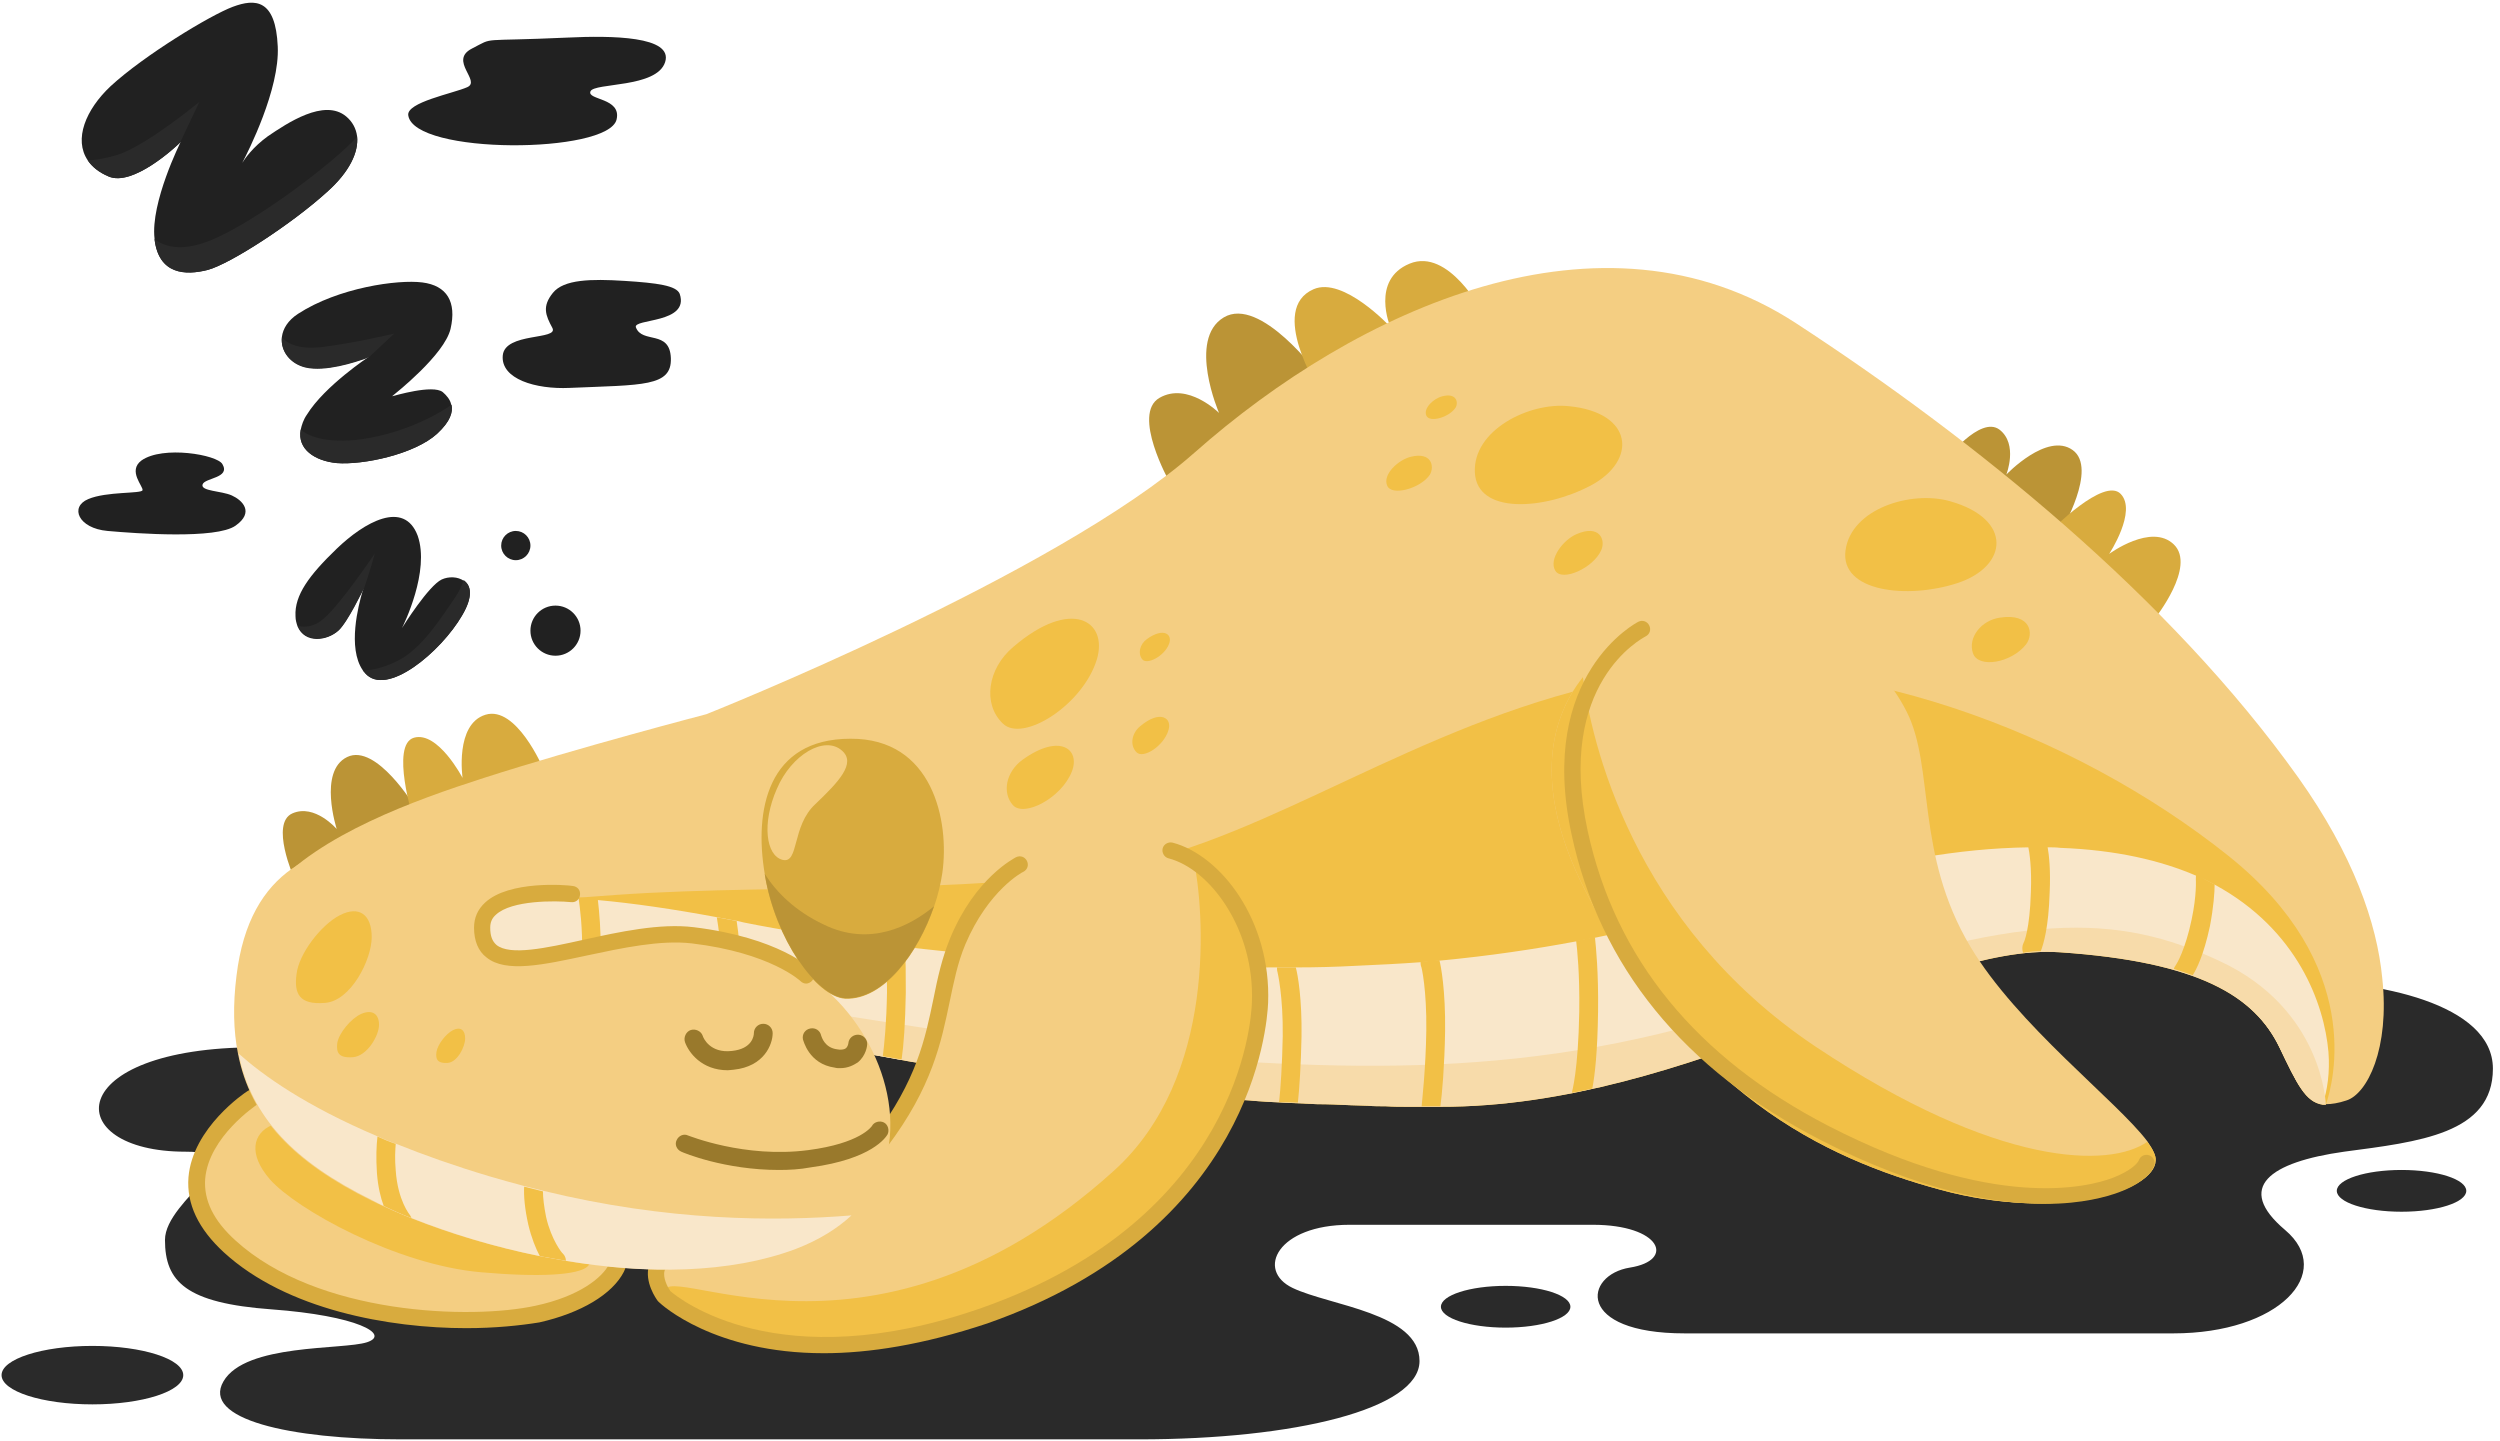 <svg width="347" height="200" viewBox="0 0 347 200" fill="none" xmlns="http://www.w3.org/2000/svg">
<g clip-path="url(#clip0_196_5674)">
<path d="M22.899 172.101C22.899 177.899 25.797 180.87 37.681 181.739C49.565 182.609 54.275 185.217 50.942 186.304C47.609 187.391 34.058 186.449 31.015 191.739C27.971 196.957 40.145 199.783 55.652 199.783C71.159 199.783 136.522 199.783 158.116 199.783C179.71 199.783 197.029 195.58 197.029 188.913C197.029 182.246 184.565 181.232 179.42 178.768C174.275 176.304 177.319 170 187.319 170C197.319 170 211.667 170 221.087 170C230.507 170 232.609 174.928 226.232 175.942C219.855 176.957 218.623 185.073 233.841 185.073C249.058 185.073 287.029 185.073 301.667 185.073C316.304 185.073 324.203 176.667 317.174 170.725C310.145 164.783 315.073 161.304 325.362 159.855C335.725 158.478 346.015 157.391 346.015 148.333C346.015 139.275 329.928 136.087 318.044 136.087C306.159 136.087 301.015 133.261 301.015 129.42C301.015 125.58 295.217 122.754 277.029 122.754C258.841 122.754 169.71 122.754 125.87 122.754C82.029 122.754 85.145 122.754 76.377 122.754C67.609 122.754 62.826 130.435 69.058 133.478C75.362 136.522 82.464 133.261 84.058 138.841C85.652 144.42 82.029 145.362 69.275 145.362C56.522 145.362 44.783 145.362 35.652 145.362C8.478 145.362 8.261 159.855 25.725 159.855C36.304 159.855 22.899 166.377 22.899 172.101Z" fill="#2A2A2A"/>
<path d="M12.826 194.927C19.79 194.927 25.435 193.111 25.435 190.869C25.435 188.628 19.79 186.812 12.826 186.812C5.862 186.812 0.217 188.628 0.217 190.869C0.217 193.111 5.862 194.927 12.826 194.927Z" fill="#2A2A2A"/>
<path d="M208.986 184.275C213.948 184.275 217.971 182.978 217.971 181.377C217.971 179.776 213.948 178.478 208.986 178.478C204.023 178.478 200 179.776 200 181.377C200 182.978 204.023 184.275 208.986 184.275Z" fill="#2A2A2A"/>
<path d="M333.333 168.188C338.296 168.188 342.319 166.891 342.319 165.29C342.319 163.689 338.296 162.391 333.333 162.391C328.371 162.391 324.348 163.689 324.348 165.29C324.348 166.891 328.371 168.188 333.333 168.188Z" fill="#2A2A2A"/>
<path d="M162.318 66.884C162.318 66.884 157.029 57.464 160.942 55.218C164.855 52.971 169.203 57.319 169.203 57.319C169.203 57.319 164.782 47.102 169.855 44.058C174.927 41.015 183.043 52.029 183.043 52.029L162.318 66.884Z" fill="#BB9436"/>
<path d="M183.043 54.058C183.043 54.058 176.014 42.899 182.319 40.145C186.449 38.334 192.971 45.362 192.971 45.362C192.971 45.362 190.217 38.841 195.652 36.594C201.087 34.348 205.797 43.406 205.797 43.406L183.043 54.058Z" fill="#D8AB3E"/>
<path d="M40.797 121.812C40.797 121.812 37.464 114.276 40.58 112.899C43.696 111.522 46.739 115.073 46.739 115.073C46.739 115.073 44.13 107.029 48.188 105.073C52.246 103.116 57.609 112.029 57.609 112.029L40.797 121.812Z" fill="#BB9436"/>
<path d="M57.391 113.768C57.391 113.768 54.131 103.334 57.464 102.392C60.797 101.45 64.203 107.971 64.203 107.971C64.203 107.971 63.116 100.507 67.391 99.203C71.667 97.899 75.362 106.594 75.362 106.594L57.391 113.768Z" fill="#D8AB3E"/>
<path d="M270 63.913C270 63.913 274.855 57.609 277.536 59.638C280.144 61.667 278.478 65.87 278.478 65.87C278.478 65.87 284.13 59.928 287.681 62.464C291.231 65 286.086 73.696 286.086 73.696L270 63.913Z" fill="#BB9436"/>
<path d="M284.637 73.696C284.637 73.696 292.029 66.159 294.347 68.551C296.666 70.942 292.753 76.884 292.753 76.884C292.753 76.884 298.623 72.536 301.739 75.58C304.855 78.623 299.13 85.797 299.13 85.797L284.637 73.696Z" fill="#D8AB3E"/>
<path d="M325.652 152.754C324.565 153.116 323.623 153.261 322.826 153.261C322.681 153.261 322.536 153.261 322.391 153.261C320 152.899 318.84 150.435 316.377 145.29C312.971 138.261 305.29 133.406 285.869 132.102C266.449 130.797 234.782 153.623 199.855 153.551C198.985 153.551 198.188 153.551 197.319 153.551C196.666 153.551 196.087 153.551 195.435 153.551C194.42 153.551 193.406 153.551 192.319 153.478C191.522 153.478 190.652 153.406 189.855 153.406C189.058 153.406 188.261 153.333 187.464 153.333H187.536C185.942 153.261 184.348 153.189 182.826 153.189C181.232 153.116 179.71 153.044 178.116 152.971C176.594 152.899 175.072 152.826 173.551 152.681C172.826 152.609 172.101 152.609 171.377 152.536C168.768 152.391 166.159 152.174 163.695 151.957C163.116 151.884 162.464 151.884 161.884 151.812C161.087 151.739 160.217 151.667 159.42 151.594C158.623 151.522 157.826 151.449 157.029 151.377C154.275 151.087 151.522 150.797 148.913 150.507C148.551 150.435 148.188 150.435 147.826 150.362C144.855 150 142.101 149.638 139.42 149.275C138.84 149.203 138.261 149.131 137.681 149.058C135.652 148.768 133.623 148.478 131.739 148.189C131.449 148.116 131.159 148.116 130.869 148.044C129.71 147.826 128.551 147.681 127.464 147.464C127.029 147.391 126.594 147.319 126.159 147.247C125.797 147.174 125.435 147.102 125 147.029C112.971 144.928 105.942 143.116 105.942 143.116C105.942 143.116 81.666 139.855 66.377 140.725C55.58 141.377 44.638 143.406 38.55 141.015C37.898 140.725 37.246 140.362 36.666 140C36.594 139.928 36.449 139.855 36.377 139.783C34.42 138.189 33.406 135.58 33.913 131.522C34.275 128.478 35.652 125.797 37.753 123.406C44.275 115.87 57.464 111.087 67.174 107.971C80 103.841 98.043 99.131 98.043 99.131C98.043 99.131 146.522 79.855 165.797 62.826C188.333 42.899 222.246 27.247 249.275 44.855C274.058 61.015 301.159 82.899 318.985 107.899C326.666 118.696 329.927 128.189 330.652 135.725C331.739 145.58 328.55 151.884 325.652 152.754Z" fill="#F4CE82"/>
<path d="M322.826 153.333C322.681 153.333 322.536 153.333 322.391 153.333C320 152.971 318.841 150.507 316.377 145.362C312.971 138.333 305.29 133.478 285.87 132.174C266.449 130.87 234.783 153.696 199.855 153.623C198.985 153.623 198.188 153.623 197.319 153.623C196.667 153.623 196.087 153.623 195.435 153.623C194.42 153.623 193.406 153.623 192.319 153.551C191.522 153.551 190.652 153.551 189.855 153.478C189.058 153.478 188.261 153.406 187.464 153.406H187.536C185.942 153.333 184.348 153.261 182.826 153.261C181.232 153.189 179.71 153.116 178.116 153.044C176.594 152.971 175.072 152.899 173.551 152.754C172.826 152.681 172.101 152.681 171.377 152.609C168.768 152.464 166.159 152.246 163.696 152.029C163.116 151.957 162.464 151.957 161.884 151.884C161.087 151.812 160.217 151.739 159.42 151.667C158.623 151.594 157.826 151.522 157.029 151.449C154.275 151.16 151.522 150.87 148.985 150.58C148.623 150.507 148.261 150.507 147.898 150.435C144.927 150.073 142.174 149.71 139.493 149.348C138.913 149.275 138.333 149.203 137.754 149.131C135.725 148.841 133.696 148.551 131.812 148.261C131.522 148.189 131.232 148.189 130.942 148.116C129.783 147.899 128.623 147.754 127.464 147.536C127.029 147.464 126.594 147.391 126.159 147.319C125.797 147.246 125.362 147.174 125 147.102C112.971 145 105.942 143.189 105.942 143.189C105.942 143.189 81.667 139.928 66.377 140.797C54.348 141.522 42.101 143.986 36.739 140.073C36.667 140 36.522 139.928 36.449 139.855C36.667 139.131 36.956 138.333 37.391 137.609C42.319 128.478 61.884 125.87 85.652 124.203C109.42 122.536 139.493 124.565 159.71 119.275C179.927 114.058 200.797 98.406 228.188 93.841C255.58 89.275 288.043 101.812 309.275 118.768C328.261 133.913 323.913 150.218 322.826 153.333Z" fill="#F2C046"/>
<path d="M322.391 153.261C320 152.899 318.84 150.435 316.376 145.29C314.347 141.16 310.869 137.754 304.348 135.363C303.55 135.073 302.681 134.783 301.739 134.493C297.608 133.261 292.391 132.464 285.869 132.029C285 131.957 284.203 131.957 283.333 131.957C282.536 131.957 281.666 132.029 280.869 132.174C265.724 133.841 244.71 145.725 221.159 151.015C220.217 151.232 219.275 151.449 218.333 151.594C212.391 152.754 206.304 153.478 200.072 153.478H199.855C198.985 153.478 198.188 153.478 197.318 153.478C196.666 153.478 196.087 153.478 195.434 153.478C194.42 153.478 193.405 153.478 192.318 153.406C191.521 153.406 190.652 153.406 189.855 153.334C189.058 153.334 188.261 153.261 187.463 153.261H187.536C185.942 153.189 184.347 153.116 182.826 153.116C181.956 153.044 181.087 153.044 180.145 152.971C179.492 152.971 178.768 152.899 178.116 152.899C177.898 152.899 177.753 152.899 177.536 152.899C176.232 152.826 174.855 152.754 173.55 152.681C172.826 152.609 172.101 152.609 171.376 152.536C168.768 152.392 166.159 152.174 163.695 151.957C163.116 151.884 162.463 151.884 161.884 151.812C161.087 151.739 160.217 151.667 159.42 151.594C158.623 151.522 157.826 151.449 157.029 151.377C154.275 151.087 151.521 150.797 148.985 150.507C148.623 150.435 148.261 150.435 147.898 150.363C144.927 150 142.174 149.638 139.492 149.276C138.913 149.203 138.333 149.131 137.753 149.058C135.724 148.768 133.695 148.478 131.811 148.189C131.521 148.116 131.232 148.116 130.942 148.044C129.782 147.826 128.623 147.681 127.463 147.464C127.029 147.392 126.594 147.319 126.159 147.247C125.869 147.174 125.507 147.102 125.217 147.102C125.145 147.102 125.072 147.102 125 147.102C124.203 146.957 123.405 146.812 122.608 146.667C112.029 144.783 105.942 143.189 105.942 143.189C105.942 143.189 104.637 143.044 102.391 142.754C101.594 142.681 100.724 142.536 99.782 142.464C95.434 141.957 89.347 141.377 82.971 141.015C82.101 140.942 81.231 140.942 80.362 140.87C75.507 140.652 70.579 140.58 66.376 140.797C54.347 141.522 42.101 143.986 36.739 140.073C37.319 138.116 38.768 136.015 41.811 134.058C49.275 129.276 57.246 123.116 80.29 124.71C81.159 124.783 82.029 124.855 82.971 124.928C87.826 125.363 93.333 126.16 99.565 127.319C100.434 127.464 101.376 127.681 102.318 127.826C102.608 127.899 102.898 127.971 103.261 128.044C108.261 129.058 115.072 130.145 123.043 131.16C123.913 131.232 124.782 131.377 125.652 131.449C140.217 133.116 158.478 134.42 177.318 134.276C178.188 134.276 179.058 134.276 179.927 134.276C182.681 134.276 185.434 134.203 188.116 134.058C191.304 133.913 194.347 133.768 197.246 133.551C198.116 133.478 198.985 133.406 199.855 133.334C206.739 132.681 213.043 131.739 218.84 130.652C219.71 130.507 220.579 130.29 221.449 130.145C245.29 125.29 261.087 117.899 281.666 117.609C282.536 117.609 283.405 117.609 284.348 117.609C284.855 117.609 285.434 117.609 285.942 117.681C293.695 117.971 299.927 119.42 304.927 121.594C305.797 121.957 306.666 122.392 307.463 122.826C318.913 129.058 322.608 139.348 323.188 146.015C323.405 148.841 323.043 151.305 322.391 153.261Z" fill="#F9E7CA"/>
<path d="M217.753 56.377C212.246 55.797 204.42 59.71 204.71 65.58C205 71.45 214.348 70.797 220.797 67.392C227.319 63.913 226.739 57.247 217.753 56.377Z" fill="#F2C046"/>
<path d="M218.84 74.131C216.956 74.928 214.927 77.609 215.869 79.203C216.811 80.797 221.159 78.841 222.246 76.377C222.898 74.928 222.029 72.754 218.84 74.131Z" fill="#F2C046"/>
<path d="M200.217 55C198.985 55.29 197.536 56.667 197.971 57.681C198.406 58.696 201.087 57.971 202.029 56.594C202.464 55.87 202.174 54.493 200.217 55Z" fill="#F2C046"/>
<path d="M195.797 63.406C194.058 63.841 191.884 65.87 192.536 67.391C193.116 68.913 197.174 67.826 198.478 65.87C199.13 64.71 198.695 62.681 195.797 63.406Z" fill="#F2C046"/>
<path d="M270.652 69.566C265.29 68.044 256.956 70.58 256.159 76.377C255.362 82.174 264.782 83.189 271.666 80.942C278.768 78.624 279.42 72.029 270.652 69.566Z" fill="#F2C046"/>
<path d="M277.609 85.725C275 86.087 273.116 88.479 273.841 90.653C274.565 92.826 279.203 92.029 281.232 89.421C282.319 87.971 281.884 85.073 277.609 85.725Z" fill="#F2C046"/>
<path d="M140.652 89.783C137.029 92.826 136.377 97.754 139.203 100.435C141.956 103.116 150.29 97.899 152.246 91.522C153.84 86.16 148.695 82.899 140.652 89.783Z" fill="#F2C046"/>
<path d="M158.26 100.797C157.028 101.812 156.811 103.478 157.753 104.421C158.695 105.363 161.521 103.551 162.173 101.377C162.753 99.638 161.014 98.478 158.26 100.797Z" fill="#F2C046"/>
<path d="M159.203 88.696C158.188 89.421 157.898 90.725 158.55 91.522C159.203 92.319 161.594 91.087 162.246 89.421C162.826 88.044 161.521 87.029 159.203 88.696Z" fill="#F2C046"/>
<path d="M141.956 105.435C139.637 107.102 139.058 110 140.579 111.739C142.101 113.479 147.319 110.797 148.768 107.102C150 103.986 147.101 101.739 141.956 105.435Z" fill="#F2C046"/>
<path d="M322.826 153.334C322.681 153.334 322.536 153.334 322.391 153.334C320 152.971 318.84 150.508 316.376 145.363C312.971 138.334 305.289 133.479 285.869 132.174C266.449 130.87 234.782 153.696 199.855 153.623C198.985 153.623 198.188 153.623 197.318 153.623C196.666 153.623 196.087 153.623 195.434 153.623C194.42 153.623 193.405 153.623 192.318 153.551C191.521 153.551 190.652 153.551 189.855 153.479C189.058 153.479 188.26 153.406 187.463 153.406H187.536C185.942 153.334 184.347 153.261 182.826 153.261C181.231 153.189 179.71 153.116 178.116 153.044C176.594 152.971 175.072 152.899 173.55 152.754C172.826 152.681 172.101 152.681 171.376 152.609C168.768 152.464 166.159 152.247 163.695 152.029C163.116 151.957 162.463 151.957 161.884 151.884C161.087 151.812 160.217 151.739 159.42 151.667C158.623 151.594 157.826 151.522 157.029 151.45C154.275 151.16 151.521 150.87 148.985 150.58C148.623 150.508 148.26 150.508 147.898 150.435C144.927 150.073 142.173 149.71 139.492 149.348C138.913 149.276 138.333 149.203 137.753 149.131C135.724 148.841 133.695 148.551 131.811 148.261C131.521 148.189 131.231 148.189 130.942 148.116C129.782 147.899 128.623 147.754 127.463 147.537C127.029 147.464 126.594 147.392 126.159 147.319C125.797 147.247 125.362 147.174 125 147.102C112.971 145 105.942 143.189 105.942 143.189C105.942 143.189 81.666 139.928 66.376 140.797C55.579 141.45 44.637 143.479 38.55 141.087C43.695 138.841 55.652 136.16 72.246 135.797C92.028 135.363 125.724 143.623 157.246 146.232C188.768 148.841 215.507 149.928 247.898 138.189C280.289 126.45 293.768 126.667 308.115 133.406C322.463 140.073 322.826 153.334 322.826 153.334Z" fill="#F7DBAA"/>
<path d="M153.551 173.986C130.072 192.464 94.203 187.246 92.246 179.855C90.579 173.478 93.695 175.362 108.188 168.116C110.579 166.957 113.188 165.507 116.159 163.768C137.464 151.377 125.072 127.681 142.029 120.29C152.246 115.797 160.217 115.725 165.724 119.131C169.348 121.377 171.884 125.145 173.406 130.29C176.449 141.232 177.029 155.507 153.551 173.986Z" fill="#F4CE82"/>
<path d="M153.55 173.986C130.072 192.464 94.203 187.247 92.246 179.855C90.579 173.478 119.855 193.913 154.565 162.536C168.985 149.565 167.174 126.377 165.652 119.131C169.275 121.377 171.811 125.145 173.333 130.29C176.449 141.232 177.029 155.507 153.55 173.986Z" fill="#F2C046"/>
<path d="M114.348 187.826C99.13 187.826 91.811 181.087 91.449 180.725C91.377 180.652 91.377 180.652 91.304 180.58C91.087 180.29 89.42 177.971 90.072 175.652C90.29 174.783 91.014 173.623 92.826 172.971C93.333 172.754 94.203 172.536 95.362 172.246C100.869 170.87 113.84 167.681 121.304 157.826C127.246 149.928 128.406 144.203 129.565 138.623C130.145 135.725 130.724 133.043 131.884 130.217C135.362 121.812 140.797 119.13 141.014 118.986C141.594 118.696 142.246 118.913 142.536 119.493C142.826 120.072 142.609 120.725 142.029 121.014C141.956 121.014 137.174 123.551 133.985 131.087C132.898 133.696 132.391 136.304 131.811 139.058C130.652 144.565 129.42 150.87 123.116 159.203C115.145 169.783 101.666 173.043 95.942 174.493C94.855 174.783 94.058 174.928 93.623 175.145C92.464 175.58 92.319 176.159 92.246 176.377C91.956 177.319 92.681 178.696 93.043 179.203C94.13 180.145 107.971 191.449 136.304 181.522C171.666 169.058 173.695 142.101 173.768 139.058C174.13 129.058 168.043 120.652 162.174 119.13C161.594 118.986 161.232 118.333 161.377 117.754C161.522 117.174 162.174 116.812 162.753 116.957C169.42 118.696 176.449 127.754 176.014 139.203C175.869 142.391 173.84 170.797 137.029 183.696C128.116 186.667 120.58 187.826 114.348 187.826Z" fill="#D8AB3E"/>
<path d="M40.724 150.507C32.898 151.377 22.681 160.725 29.855 171.16C37.029 181.594 60.942 184.203 70.725 183.116C80.507 182.029 84.203 179.42 85.725 174.638C87.246 169.855 77.536 170.58 65.072 160.29C54.855 151.812 47.826 149.71 40.724 150.507Z" fill="#F4CE82"/>
<path d="M37.464 163.696C41.087 167.826 55 175.58 66.811 176.594C83.261 178.044 87.319 175.145 73.478 170.507C59.638 165.87 55.797 164.203 49.058 158.986C40.435 152.319 31.304 156.594 37.464 163.696Z" fill="#F2C046"/>
<path d="M64.71 184.348C54.058 184.348 39.782 181.812 31.087 173.841C27.536 170.58 25.869 167.101 26.159 163.406C26.739 156.522 33.985 151.667 34.348 151.449C34.855 151.087 35.58 151.232 35.942 151.739C36.304 152.246 36.159 152.971 35.652 153.333C35.58 153.406 28.985 157.754 28.478 163.623C28.261 166.594 29.637 169.42 32.681 172.174C44.058 182.536 65.435 183.188 74.348 181.232C80.435 179.928 83.623 177.319 84.565 175.435C85 174.565 85.072 173.768 84.71 173.044C83.695 170.797 79.855 170.217 78.478 170.145C77.826 170.145 77.391 169.565 77.391 168.986C77.391 168.333 77.898 167.826 78.55 167.899C78.84 167.899 85 168.188 86.811 172.174C87.391 173.551 87.319 175 86.594 176.522C85 179.638 80.652 182.246 74.855 183.551C72.174 183.986 68.695 184.348 64.71 184.348Z" fill="#D8AB3E"/>
<path d="M284.492 123.913C284.348 128.768 283.623 131.087 283.261 132.029C282.463 132.029 281.594 132.102 280.797 132.247C280.652 131.812 280.652 131.304 280.869 130.87C280.942 130.797 281.739 128.986 281.884 123.841C282.029 120.435 281.666 118.189 281.521 117.536C282.391 117.536 283.261 117.536 284.203 117.536C284.42 118.696 284.637 120.87 284.492 123.913Z" fill="#F2C046"/>
<path d="M307.391 122.754C307.391 123.841 307.246 125.87 306.739 128.551C305.869 132.609 304.855 134.565 304.347 135.362C303.55 135.073 302.681 134.783 301.739 134.493C301.739 134.348 301.884 134.131 302.029 133.913C302.101 133.841 303.333 131.812 304.203 127.609C304.927 124.203 304.782 122.102 304.782 122.029C304.782 121.812 304.782 121.594 304.855 121.377C305.724 121.884 306.594 122.319 307.391 122.754Z" fill="#F2C046"/>
<path d="M200.58 143.116C200.507 147.971 200.145 152.029 199.927 153.551H199.855C198.985 153.551 198.188 153.551 197.319 153.551C197.391 152.754 197.898 148.261 197.971 143.044C198.043 137.464 197.319 134.131 197.246 134.131C197.174 133.913 197.174 133.696 197.174 133.479C198.043 133.406 198.913 133.334 199.783 133.261C200 133.986 200.652 137.537 200.58 143.116Z" fill="#F2C046"/>
<path d="M221.811 140.435C221.739 145.942 221.376 149.203 221.014 151.087C220.072 151.305 219.13 151.522 218.188 151.667V151.594C218.188 151.522 219.058 148.696 219.202 140.435C219.275 135.145 218.913 131.739 218.768 130.58C219.637 130.435 220.507 130.218 221.376 130.073C221.521 131.45 221.884 135 221.811 140.435Z" fill="#F2C046"/>
<path d="M180.652 143.841C180.579 147.681 180.362 151.087 180.145 153.044C179.492 153.044 178.768 152.971 178.116 152.971C177.898 152.971 177.753 152.971 177.536 152.971C177.753 151.087 177.971 147.681 178.043 143.841C178.116 138.261 177.319 134.928 177.319 134.928C177.246 134.71 177.246 134.493 177.246 134.276C178.116 134.276 178.985 134.276 179.855 134.276C180.145 135.29 180.724 138.696 180.652 143.841Z" fill="#F2C046"/>
<path d="M102.681 135.507C102.681 138.261 102.536 140.725 102.391 142.681C101.594 142.609 100.725 142.464 99.782 142.392C99.927 140.507 100.072 138.116 100.072 135.507C100.145 131.45 99.71 128.623 99.493 127.319C100.362 127.464 101.304 127.681 102.246 127.826C102.536 129.565 102.754 132.174 102.681 135.507Z" fill="#F2C046"/>
<path d="M125.725 137.754C125.652 142.102 125.435 145.073 125.145 147.029C125.072 147.029 125 147.029 124.927 147.029C124.13 146.884 123.333 146.739 122.536 146.594C122.754 144.855 123.043 142.029 123.116 137.754C123.116 135 123.043 132.826 122.971 131.16C123.84 131.232 124.71 131.377 125.58 131.45C125.725 133.044 125.725 135.218 125.725 137.754Z" fill="#F2C046"/>
<path d="M83.406 132.536C83.333 135.87 83.188 138.841 82.971 140.87C82.101 140.797 81.232 140.797 80.362 140.725C80.507 138.768 80.724 135.797 80.797 132.464C80.869 128.768 80.507 126.015 80.29 124.565C81.159 124.638 82.029 124.71 82.971 124.783C83.188 126.594 83.406 129.203 83.406 132.536Z" fill="#F2C046"/>
<path d="M299.203 161.087C299.058 165.363 285.652 169.565 269.348 165.145C253.043 160.725 234.275 151.739 219.927 123.406C213.116 109.928 214.71 100.29 219.71 93.986C225.217 87.029 235 84.276 242.101 85.218C253.985 86.884 260.725 91.087 264.638 98.768C268.551 106.45 265.797 118.478 273.478 131.377C279.927 142.247 293.841 152.826 298.043 158.406C298.841 159.565 299.275 160.435 299.203 161.087Z" fill="#F4CE82"/>
<path d="M299.203 161.087C299.058 165.363 285.652 169.566 269.348 165.145C253.043 160.725 234.275 151.739 219.927 123.406C213.116 109.928 214.71 100.29 219.71 93.986C220.87 102.754 226.449 128.189 252.029 145.29C277.391 162.174 292.898 162.102 298.043 158.479C298.841 159.566 299.275 160.435 299.203 161.087Z" fill="#F2C046"/>
<path d="M283.841 167.102C276.812 167.102 266.449 165.29 252.754 158.261C233.696 148.478 222.029 134.131 218.116 115.725C213.333 93.551 227.246 86.377 227.391 86.305C227.971 86.015 228.623 86.232 228.913 86.812C229.203 87.391 228.986 88.044 228.406 88.334C227.899 88.623 215.942 94.855 220.362 115.29C224.203 133.044 235.435 146.812 253.841 156.305C276.812 168.116 289.855 164.783 293.261 163.479C295.725 162.536 296.739 161.45 296.884 161.015C297.101 160.435 297.754 160.145 298.333 160.363C298.913 160.58 299.203 161.232 298.986 161.812C298.478 163.189 296.667 164.565 294.058 165.507C292.464 166.087 289.058 167.102 283.841 167.102Z" fill="#D8AB3E"/>
<path d="M118.188 168.696C116.232 170.507 113.696 172.102 110.507 173.334C92.898 180 66.449 173.986 51.594 166.667C40.725 161.305 34.783 155.145 33.043 146.305C32.391 143.044 32.319 139.493 32.826 135.435C34.638 120.362 44.348 117.102 54.348 116.812C63.84 116.594 69.493 123.334 70.362 124.42C70.362 124.42 65.87 126.449 67.536 131.015C69.203 135.58 78.841 131.449 86.522 129.928C94.203 128.478 107.101 129.276 116.377 139.058C123.985 147.102 127.029 160.507 118.188 168.696Z" fill="#F4CE82"/>
<path d="M118.188 168.696C116.232 170.508 113.695 172.102 110.507 173.334C101.304 176.812 89.638 176.884 78.55 175C77.319 174.783 76.159 174.566 74.927 174.348C68.478 173.044 62.391 171.16 57.101 169.058C55.724 168.551 54.492 167.971 53.261 167.392C52.681 167.102 52.174 166.884 51.666 166.595C40.797 161.232 34.855 155.073 33.116 146.232C36.522 149.276 42.391 153.479 52.464 157.754C53.261 158.116 54.13 158.479 55 158.768C58.768 160.29 63.043 161.812 67.898 163.261C69.565 163.768 71.232 164.203 72.826 164.638C73.695 164.855 74.565 165.073 75.435 165.29C92.609 169.493 107.536 169.566 118.188 168.696Z" fill="#F9E7CA"/>
<path d="M78.55 175C77.319 174.783 76.159 174.566 74.927 174.348C74.347 173.261 73.768 171.812 73.333 170C72.826 167.754 72.681 165.942 72.753 164.71C73.623 164.928 74.493 165.145 75.362 165.363C75.362 166.232 75.507 167.464 75.797 168.913C76.521 172.102 78.043 173.986 78.116 173.986C78.406 174.276 78.55 174.638 78.55 175Z" fill="#F2C046"/>
<path d="M57.101 169.058C55.724 168.551 54.493 167.971 53.261 167.392C52.826 166.232 52.464 164.71 52.319 162.826C52.174 160.652 52.246 159.058 52.391 157.754C53.188 158.116 54.058 158.479 54.927 158.768C54.855 159.71 54.782 160.87 54.927 162.464C55.217 166.667 56.884 168.623 56.884 168.623C57.029 168.841 57.101 168.986 57.101 169.058Z" fill="#F2C046"/>
<path d="M47.174 127.029C44.493 128.406 41.449 132.464 41.16 135.218C40.797 137.899 41.522 139.493 45.072 139.203C48.696 138.986 51.594 133.189 51.594 130.073C51.594 126.957 49.855 125.652 47.174 127.029Z" fill="#F2C046"/>
<path d="M50.145 140.725C48.696 141.377 47.029 143.406 46.812 144.783C46.667 146.087 46.956 146.884 48.985 146.739C50.942 146.594 52.609 143.768 52.609 142.246C52.609 140.725 51.667 140.073 50.145 140.725Z" fill="#F2C046"/>
<path d="M62.898 142.971C61.884 143.478 60.724 145 60.58 146.015C60.435 147.029 60.724 147.609 62.101 147.536C63.478 147.464 64.565 145.29 64.565 144.131C64.565 142.971 63.913 142.464 62.898 142.971Z" fill="#F2C046"/>
<path d="M111.884 136.522C111.594 136.522 111.304 136.377 111.087 136.16C111.087 136.16 106.956 132.247 96.014 130.942C91.666 130.435 86.304 131.594 81.522 132.609C75.435 133.913 70.217 135.073 67.536 132.899C66.377 132.029 65.797 130.58 65.797 128.768C65.797 127.391 66.304 126.232 67.319 125.29C70.652 122.174 78.623 122.826 79.493 122.971C80.145 123.044 80.579 123.551 80.507 124.203C80.435 124.855 79.927 125.29 79.275 125.218C77.101 125 71.014 124.928 68.84 126.957C68.261 127.464 68.043 128.044 68.043 128.768C68.043 129.928 68.333 130.652 68.913 131.16C70.797 132.681 75.797 131.594 81.014 130.435C85.942 129.348 91.594 128.116 96.304 128.696C108.116 130.145 112.536 134.42 112.681 134.565C113.116 135 113.116 135.725 112.681 136.16C112.464 136.377 112.174 136.522 111.884 136.522Z" fill="#D8AB3E"/>
<path d="M108.116 162.391C100.58 162.391 94.855 160 94.565 159.855C93.913 159.565 93.623 158.84 93.913 158.261C94.203 157.609 94.928 157.319 95.507 157.609C95.58 157.609 103.333 160.797 112.174 159.638C119.42 158.696 120.942 156.377 121.015 156.304C121.304 155.725 122.102 155.507 122.681 155.797C123.261 156.087 123.478 156.884 123.188 157.464C122.971 157.826 121.087 160.869 112.536 162.029C111.015 162.319 109.493 162.391 108.116 162.391Z" fill="#99792C"/>
<path d="M101.015 148.551C97.391 148.551 95.58 146.087 95.073 144.638C94.855 143.986 95.217 143.189 95.87 142.971C96.522 142.754 97.319 143.116 97.536 143.768C97.609 144.058 98.551 146.232 101.594 145.87C104.42 145.58 104.638 143.768 104.638 143.406C104.638 142.681 105.217 142.102 105.942 142.102C106.667 142.102 107.246 142.681 107.246 143.406C107.246 144.928 106.087 148.044 101.812 148.478C101.594 148.478 101.304 148.551 101.015 148.551Z" fill="#99792C"/>
<path d="M116.594 148.261C116.377 148.261 116.087 148.261 115.869 148.188C112.246 147.681 111.522 144.42 111.449 144.275C111.304 143.551 111.739 142.899 112.464 142.754C113.188 142.609 113.84 143.043 113.985 143.768C114.058 143.913 114.42 145.435 116.232 145.652C116.594 145.725 117.101 145.725 117.391 145.507C117.681 145.29 117.754 144.855 117.754 144.783C117.826 144.058 118.478 143.551 119.203 143.623C119.927 143.696 120.435 144.348 120.362 145C120.362 145.145 120.217 146.522 119.058 147.464C118.478 147.826 117.754 148.261 116.594 148.261Z" fill="#99792C"/>
<path d="M130.797 121.159C130.58 122.609 130.217 124.203 129.638 125.87C127.464 132.246 122.681 138.841 117.319 138.623C113.333 138.406 107.609 130.362 106.159 121.449V121.377C104.638 112.464 106.522 102.536 118.043 102.536C129.493 102.464 131.812 113.986 130.797 121.159Z" fill="#D8AB3E"/>
<path d="M129.637 125.797C127.464 132.174 122.681 138.768 117.319 138.551C113.333 138.333 107.608 130.29 106.159 121.377V121.304C107.753 123.84 110.362 126.449 114.348 128.333C120.724 131.449 126.304 128.551 129.637 125.797Z" fill="#BB9436"/>
<path d="M116.884 104.203C114.493 102.029 109.855 104.71 107.826 109.493C105.725 114.275 106.304 118.768 108.623 119.348C110.942 119.927 109.855 114.638 113.188 111.594C116.449 108.478 118.841 105.942 116.884 104.203Z" fill="#F4CE82"/>
<path d="M77.101 91.014C79.022 91.014 80.58 89.457 80.58 87.536C80.58 85.615 79.022 84.058 77.101 84.058C75.18 84.058 73.623 85.615 73.623 87.536C73.623 89.457 75.18 91.014 77.101 91.014Z" fill="#212121"/>
<path d="M71.594 77.754C72.715 77.754 73.623 76.845 73.623 75.725C73.623 74.604 72.715 73.696 71.594 73.696C70.474 73.696 69.565 74.604 69.565 75.725C69.565 76.845 70.474 77.754 71.594 77.754Z" fill="#212121"/>
<path d="M19.637 63.913C17.681 65.362 19.927 67.536 19.782 68.043C19.637 68.55 14.782 68.188 12.246 69.275C9.637 70.362 10.869 73.333 14.927 73.695C18.985 74.058 30 74.855 32.681 72.971C35.362 71.087 33.623 69.42 32.174 68.768C30.724 68.116 27.826 68.188 28.116 67.246C28.406 66.304 32.029 66.377 30.869 64.42C30.145 63.116 22.608 61.811 19.637 63.913Z" fill="#212121"/>
<path d="M94.348 40.797C95.724 44.928 87.826 44.203 88.261 45.435C89.13 47.754 92.971 45.725 93.116 49.71C93.261 53.696 89.203 53.406 79.058 53.841C74.348 54.058 69.493 52.609 69.782 49.348C70.072 46.087 77.609 47.246 76.666 45.507C75.724 43.768 75.217 42.536 76.739 40.652C78.261 38.768 82.029 38.696 86.666 38.986C91.232 39.275 93.913 39.638 94.348 40.797Z" fill="#212121"/>
<path d="M78.768 5.217C66.159 5.797 68.768 5.073 65.507 6.739C62.246 8.406 66.811 11.232 64.855 12.101C62.898 12.971 56.377 14.203 56.667 16.015C57.464 21.522 84.42 21.377 85.58 16.594C86.304 13.551 81.449 13.913 81.957 12.681C82.464 11.449 91.159 12.246 92.319 8.623C93.478 5 84.855 4.928 78.768 5.217Z" fill="#212121"/>
<path d="M64.13 85.435C61.232 90.435 53.623 96.884 50.652 93.406C50.58 93.261 50.435 93.188 50.362 93.043C48.188 89.928 49.783 83.913 50.29 82.174C50.362 81.957 50.435 81.812 50.435 81.739C50.218 82.174 48.116 86.449 46.957 87.536C45.362 88.986 42.319 89.348 41.304 86.957C41.16 86.522 41.015 86.087 41.015 85.507C40.87 82.609 42.899 79.855 46.739 76.159C50.58 72.464 56.087 69.348 57.971 74.348C59.71 79.275 56.015 86.739 55.797 87.174C56.015 86.812 59.493 81.304 61.304 80.435C62.246 80 63.551 80 64.42 80.652C65.362 81.232 65.725 82.754 64.13 85.435Z" fill="#212121"/>
<path d="M50.362 82.174C50.435 81.884 50.507 81.667 50.507 81.667C50.507 81.667 48.261 86.377 47.029 87.464C45.435 88.913 42.391 89.275 41.377 86.884C42.319 87.102 43.623 87.029 44.928 85.87C47.319 83.841 52.029 76.812 52.029 76.812C52.029 76.812 51.304 79.493 50.362 82.174Z" fill="#2A2A2A"/>
<path d="M64.13 85.435C61.232 90.435 53.623 96.884 50.652 93.406C50.58 93.261 50.435 93.189 50.362 93.043C51.014 93.043 52.681 92.971 55.145 91.739C58.478 90.145 61.304 85.652 63.044 83.116C63.696 82.174 64.13 81.304 64.348 80.507C65.362 81.232 65.725 82.754 64.13 85.435Z" fill="#2A2A2A"/>
<path d="M60.652 60.218C57.536 63.044 50.435 64.565 46.739 64.275C43.768 63.986 41.232 62.391 41.739 59.638C41.884 58.986 42.101 58.261 42.609 57.536C45.072 53.551 51.232 49.493 51.232 49.493L50.725 49.71C49.275 50.218 45.145 51.594 42.391 50.942C40.29 50.435 38.913 48.696 39.13 46.739C39.275 45.652 39.928 44.493 41.377 43.551C46.956 39.928 55.217 38.768 58.623 39.203C62.029 39.638 63.406 41.884 62.536 45.652C61.667 49.276 54.855 54.638 54.42 55C54.783 54.928 60.072 53.334 61.449 54.42C61.956 54.855 62.464 55.435 62.609 56.087C62.898 57.174 62.536 58.478 60.652 60.218Z" fill="#212121"/>
<path d="M54.71 46.305L51.232 49.566L50.725 49.783C49.275 50.29 45.145 51.667 42.391 51.015C40.29 50.508 38.913 48.769 39.13 46.812C39.638 47.464 41.087 48.551 44.565 48.189C49.275 47.609 54.71 46.305 54.71 46.305Z" fill="#2A2A2A"/>
<path d="M60.652 60.218C57.536 63.044 50.435 64.566 46.739 64.276C43.768 63.986 41.232 62.392 41.739 59.638C42.681 60.435 44.783 61.45 49.131 61.087C55.87 60.435 61.377 57.174 62.681 56.16C62.899 57.174 62.536 58.478 60.652 60.218Z" fill="#2A2A2A"/>
<path d="M45.362 26.667C40.58 31.014 32.029 36.594 28.841 37.464C25.725 38.261 22.029 38.116 21.449 33.188V33.116C20.87 28.116 25.073 19.71 25.073 19.71C25.073 19.71 25.073 19.71 25 19.782C24.348 20.435 18.406 25.942 15.073 24.493C13.696 23.913 12.754 23.116 12.174 22.246C10.217 19.348 11.884 15.217 15.362 11.956C20 7.681 29.203 2.101 32.319 0.942C35.435 -0.217 38.261 -0.145 38.551 6.449C38.841 12.391 34.42 21.087 33.623 22.609C33.986 22.029 35.073 20.435 37.174 18.913C39.855 17.101 45 13.623 48.044 16.159C48.913 16.884 49.42 17.826 49.565 18.913C49.783 21.087 48.551 23.84 45.362 26.667Z" fill="#212121"/>
<path d="M27.681 14.13L25 19.782C24.348 20.435 18.406 25.942 15.072 24.493C13.696 23.913 12.754 23.116 12.174 22.246C13.116 22.246 14.493 22.029 16.232 21.522C20.362 20.217 27.681 14.13 27.681 14.13Z" fill="#2A2A2A"/>
<path d="M45.362 26.666C40.58 31.014 32.029 36.594 28.84 37.464C25.725 38.261 22.029 38.116 21.449 33.188C22.754 34.203 25.072 35 29.13 33.406C35.58 30.797 46.522 22.391 49.565 18.985C49.783 21.087 48.551 23.84 45.362 26.666Z" fill="#2A2A2A"/>
</g>
<defs>
<clipPath id="clip0_196_5674">
<rect width="346.087" height="200" fill="white"/>
</clipPath>
</defs>
</svg>
